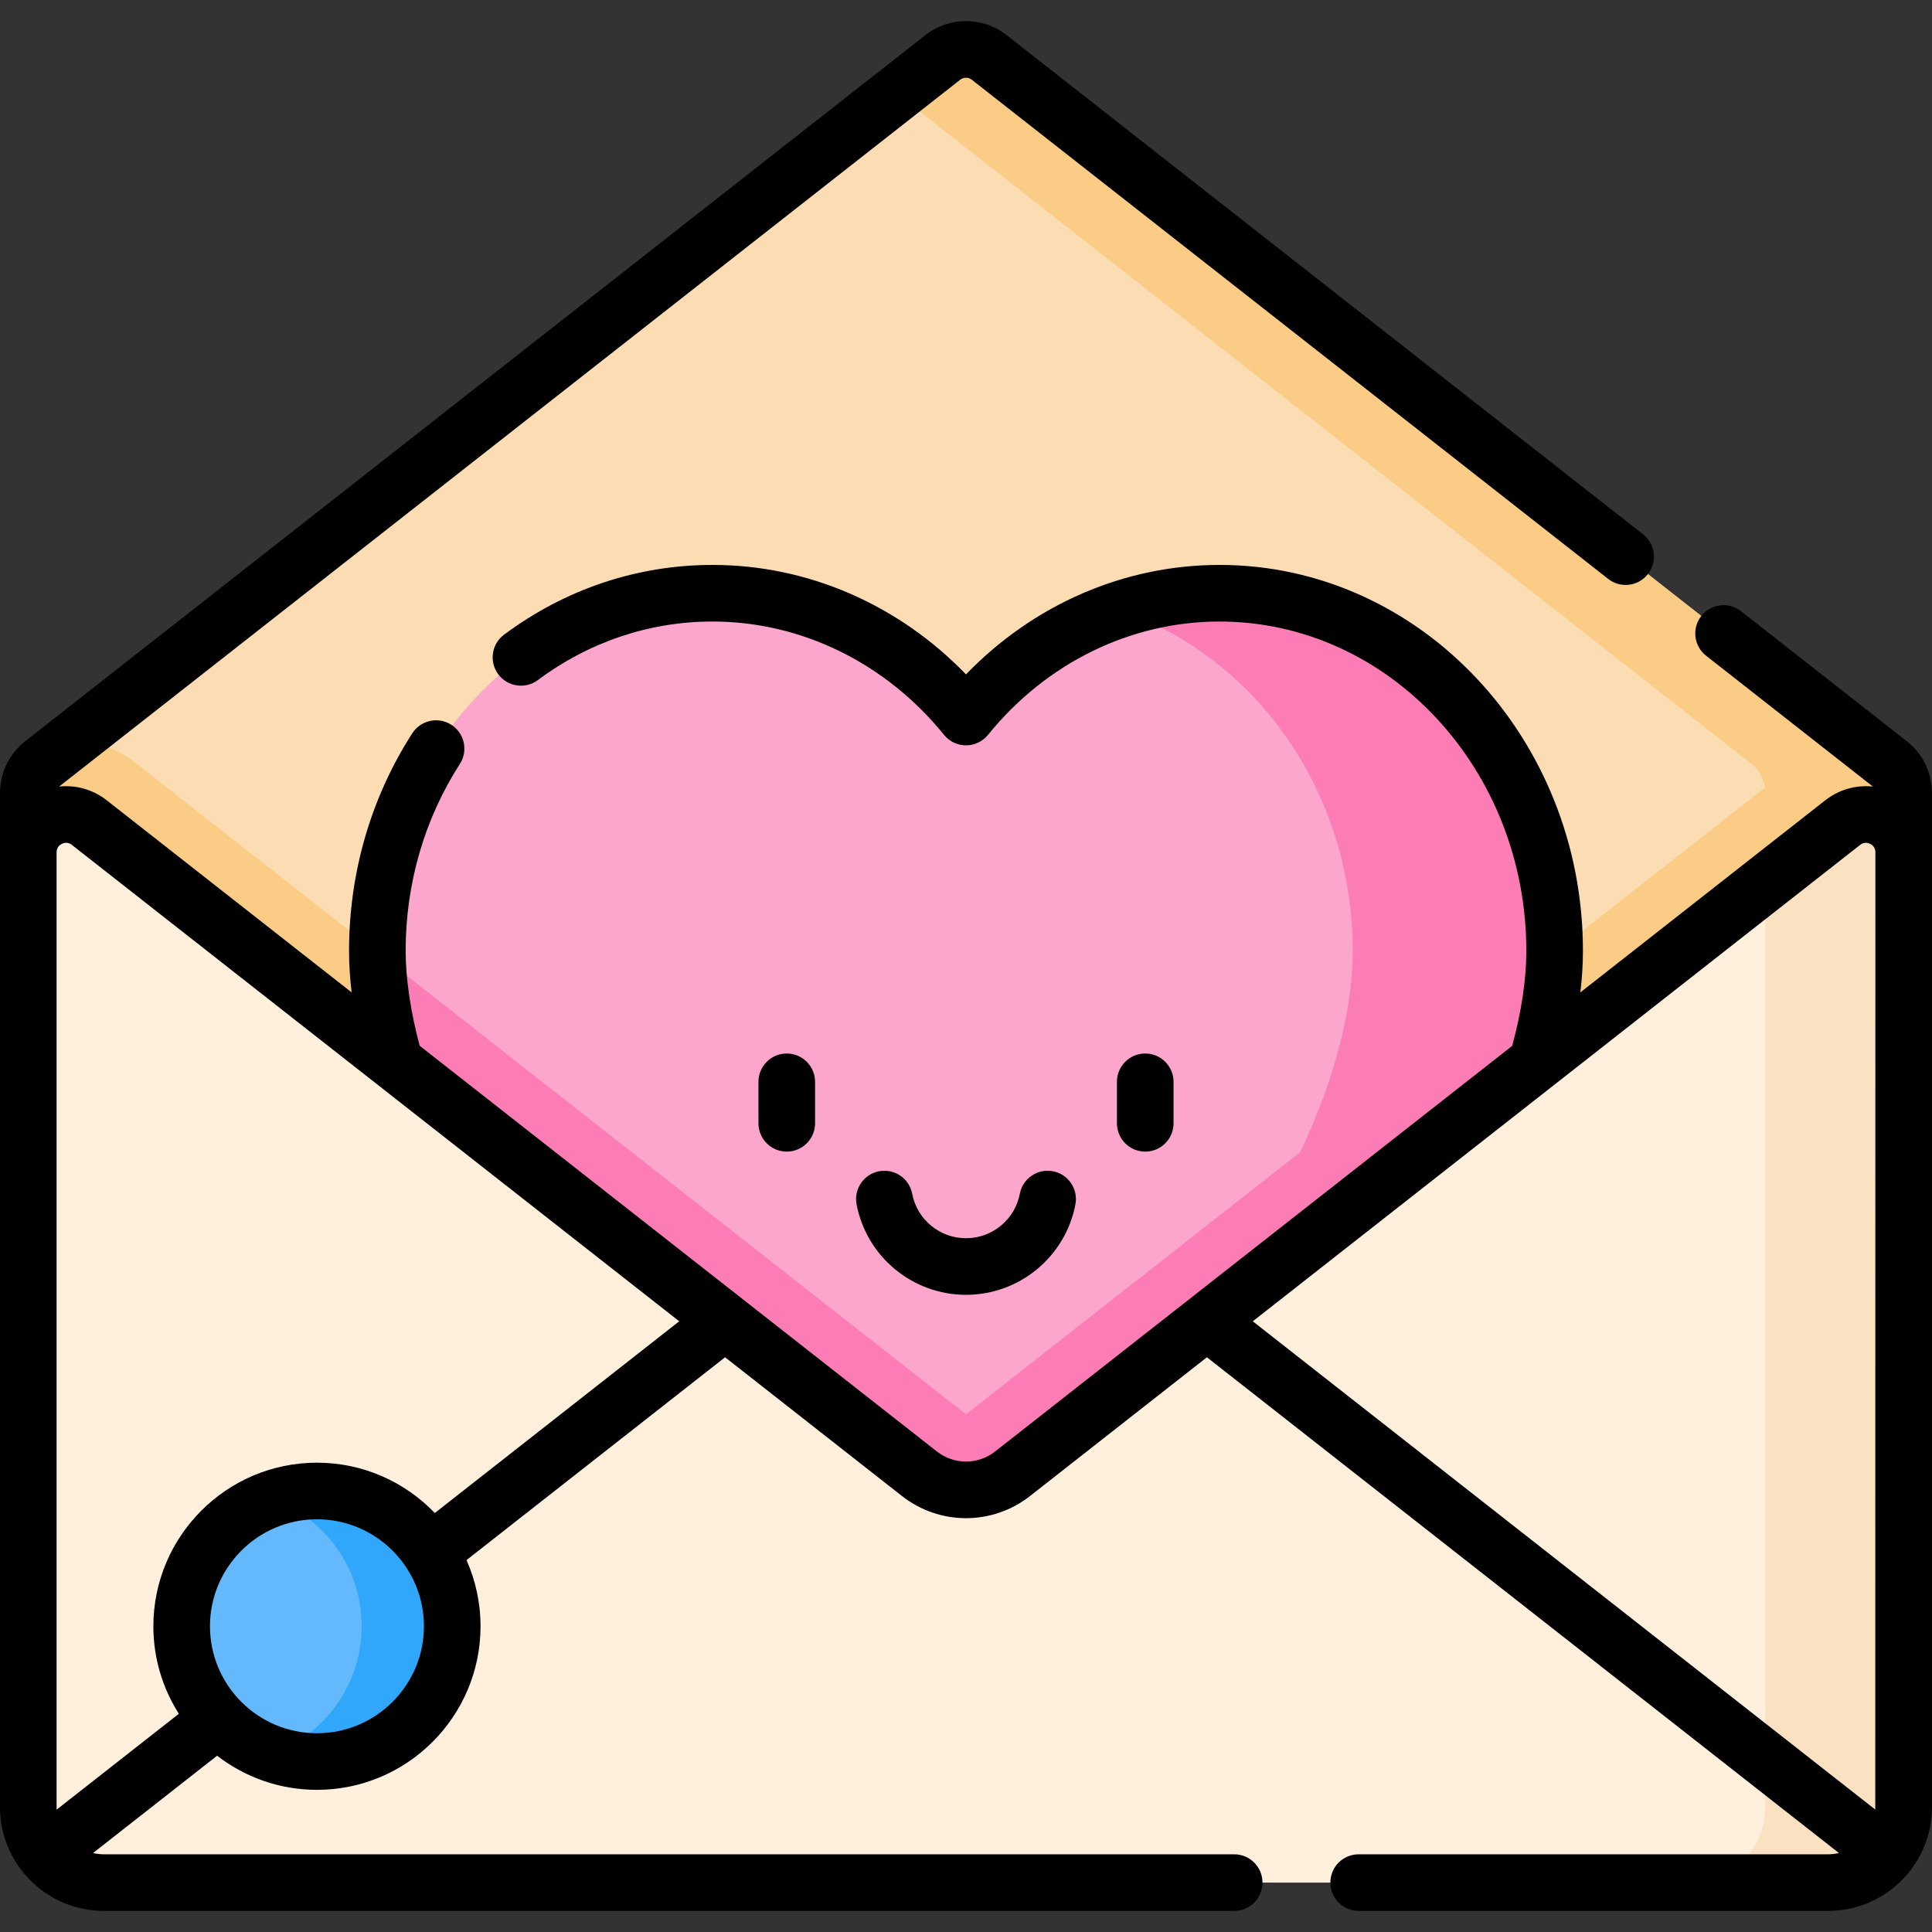 <svg id="Capa_1" enable-background="new 0 0 512 512" height="512" viewBox="0 0 512 512" width="512" xmlns="http://www.w3.org/2000/svg"><rect x="0" y="0" width="512" height="512" fill="#333333" stroke="none"/><g><path d="m11.328 202.313 238.5-187.078c3.624-2.842 8.72-2.842 12.344 0l238.5 187.078c2.417 1.896 3.828 4.797 3.828 7.868v18.265l-248.5 196.404-248.5-196.404v-18.265c0-3.071 1.412-5.972 3.828-7.868z" fill="#fcddb3"/><path d="m504.5 210.177v18.27l-248.5 196.4-248.5-196.4v-18.27c0-3.07 1.41-5.97 3.83-7.86l8.16-6.4c6.01.38 11.7 2.56 16.53 6.35l219.98 172.55 219.98-172.55c4.83-3.79 10.52-5.97 16.53-6.35l8.16 6.4c2.42 1.89 3.83 4.79 3.83 7.86z" fill="#fbcc85"/><path d="m504.5 210.177v18.27l-36.67 28.98v-47.25c0-3.07-1.41-5.97-3.82-7.86l-226.34-177.54 12.16-9.54c3.62-2.84 8.72-2.84 12.34 0l238.5 187.08c2.42 1.89 3.83 4.79 3.83 7.86z" fill="#fbcc85"/><g><path d="m323.191 157.212c-26.849 0-50.906 12.718-67.187 32.812-16.281-20.094-40.338-32.812-67.187-32.812-49.048 0-88.816 42.434-88.816 94.784 0 45.749 41.803 123.471 134.384 171.057 5.63 2.894 11.449 5.676 17.456 8.33 2.647 1.17 5.679 1.17 8.326 0 6.007-2.654 11.826-5.437 17.456-8.33 92.571-47.586 134.374-125.308 134.374-171.057 0-52.35-39.758-94.784-88.806-94.784z" fill="#fca5cd"/><g fill="#fc7cb6"><path d="m411.99 252.457c-.27 45.8-42.11 123.17-134.37 170.6-5.63 2.89-11.45 5.67-17.45 8.33-2.65 1.17-5.68 1.17-8.33 0-6.01-2.66-11.82-5.44-17.45-8.33-92.28-47.43-134.11-124.8-134.38-170.6l155.99 122.36z"/><path d="m411.999 251.99c0 45.75-41.804 123.471-134.374 171.057-5.633 2.893-11.453 5.676-17.461 8.33-2.648 1.17-5.681 1.169-8.329-.002-6.001-2.654-11.82-5.435-17.452-8.328-1.731-.892-3.442-1.784-5.131-2.707 88.981-47.775 129.232-123.461 129.232-168.35 0-42.402-26.075-78.288-62.056-90.397 8.447-2.854 17.429-4.386 26.757-4.386 49.056 0 88.814 42.434 88.814 94.783z"/></g></g><path d="m504.5 225.87v253.037c0 11.046-8.954 20-20 20h-457c-11.046 0-20-8.954-20-20v-253.037c0-8.341 9.609-13.016 16.172-7.868l219.985 172.553c7.247 5.685 17.44 5.685 24.687 0l219.985-172.553c6.562-5.147 16.171-.472 16.171 7.868z" fill="#fef0dc"/><path d="m504.5 225.867v253.04c0 11.05-8.95 20-20 20h-36.67c11.05 0 20-8.95 20-20v-244.83l20.5-16.08c6.56-5.14 16.17-.47 16.17 7.87z" fill="#f9e1c2"/><g><circle cx="83.997" cy="430.977" fill="#64b9fc" r="35.851"/><path d="m119.847 430.98c0 19.8-16.05 35.85-35.85 35.85-4.21 0-8.25-.72-12-2.05 13.9-4.94 23.85-18.21 23.85-33.8s-9.95-28.86-23.85-33.8c3.75-1.33 7.79-2.05 12-2.05 19.8 0 35.85 16.05 35.85 35.85z" fill="#31a7fb"/><g><path d="m400.743 277.171-137.028 107.483c-4.543 3.563-10.889 3.563-15.43 0l-137.067-107.514c-2.36-8.791-3.717-17.745-3.717-25.144 0-17.81 4.97-34.943 14.372-49.547 2.242-3.483 1.237-8.124-2.246-10.366s-8.123-1.237-10.365 2.246c-10.965 17.031-16.761 36.972-16.761 57.667 0 3.538.238 7.215.687 11.002l-64.887-50.898c-3.658-2.87-8.151-4.12-12.578-3.656.077-.078.146-.161.234-.23l238.5-187.078c.908-.712 2.178-.712 3.086 0l168.639 132.279c3.259 2.556 7.973 1.987 10.53-1.272s1.986-7.974-1.272-10.53l-168.639-132.279c-6.359-4.989-15.242-4.988-21.602 0l-238.499 187.077c-4.258 3.339-6.7 8.358-6.7 13.77v268.726c0 15.164 12.336 27.5 27.5 27.5h299.57c4.143 0 7.5-3.358 7.5-7.5s-3.357-7.5-7.5-7.5h-299.57c-.978 0-1.925-.124-2.839-.338l32.877-25.788c7.327 5.664 16.503 9.046 26.458 9.046 23.904 0 43.352-19.447 43.352-43.351 0-6.24-1.336-12.17-3.719-17.536l68.526-53.751 46.873 36.767c9.994 7.838 23.951 7.837 33.945 0l46.873-36.766 167.493 131.38c-.914.213-1.861.338-2.839.338h-124.439c-4.143 0-7.5 3.358-7.5 7.5s3.357 7.5 7.5 7.5h124.439c15.164 0 27.5-12.336 27.5-27.5v-268.727c0-5.412-2.442-10.431-6.699-13.77l-43.907-34.44c-3.258-2.555-7.974-1.987-10.53 1.272s-1.986 7.974 1.272 10.53l43.908 34.441c.087.068.157.152.233.23-4.426-.464-8.919.786-12.578 3.656l-64.887 50.897c.449-3.786.685-7.462.685-11.002 0-56.399-43.202-102.284-96.306-102.284-25.228 0-49.272 10.472-67.188 29.006-17.914-18.534-41.959-29.006-67.187-29.006-19.895 0-38.994 6.392-55.236 18.485-3.322 2.474-4.01 7.172-1.536 10.495 2.475 3.323 7.171 4.01 10.495 1.537 13.633-10.151 29.636-15.517 46.277-15.517 23.53 0 45.896 10.947 61.359 30.033 1.424 1.758 3.565 2.779 5.827 2.779s4.403-1.021 5.827-2.778c15.465-19.086 37.83-30.033 61.36-30.033 44.832 0 81.306 39.155 81.306 87.284.002 7.549-1.298 16.189-3.752 25.175zm-316.747 182.157c-15.633 0-28.351-12.718-28.351-28.351 0-15.632 12.718-28.351 28.351-28.351s28.352 12.718 28.352 28.351-12.719 28.351-28.352 28.351zm31.236-58.366c-7.893-8.211-18.974-13.336-31.236-13.336-23.903 0-43.351 19.447-43.351 43.351 0 8.527 2.485 16.48 6.754 23.193l-32.366 25.388c-.011-.217-.033-.431-.033-.65v-253.038c0-1.36.881-1.992 1.406-2.248.526-.255 1.567-.559 2.637.281l160.959 126.254zm377.725-177.059c1.073-.84 2.111-.536 2.637-.281.525.256 1.406.888 1.406 2.248 0 0-.022 253.471-.033 253.687l-164.969-129.4z"/><path d="m215.999 297.69v-11c0-4.142-3.357-7.5-7.5-7.5s-7.5 3.358-7.5 7.5v11c0 4.142 3.357 7.5 7.5 7.5s7.5-3.358 7.5-7.5z"/><path d="m310.999 297.69v-11c0-4.142-3.357-7.5-7.5-7.5s-7.5 3.358-7.5 7.5v11c0 4.142 3.357 7.5 7.5 7.5s7.5-3.358 7.5-7.5z"/><path d="m255.999 343.141c14.155 0 26.351-10.083 28.998-23.975.775-4.069-1.895-7.996-5.963-8.771-4.062-.778-7.996 1.893-8.771 5.963-1.302 6.828-7.3 11.784-14.264 11.784s-12.962-4.956-14.264-11.784c-.774-4.069-4.703-6.744-8.771-5.963-4.068.775-6.738 4.703-5.963 8.771 2.647 13.892 14.843 23.975 28.998 23.975z"/></g></g></g></svg>